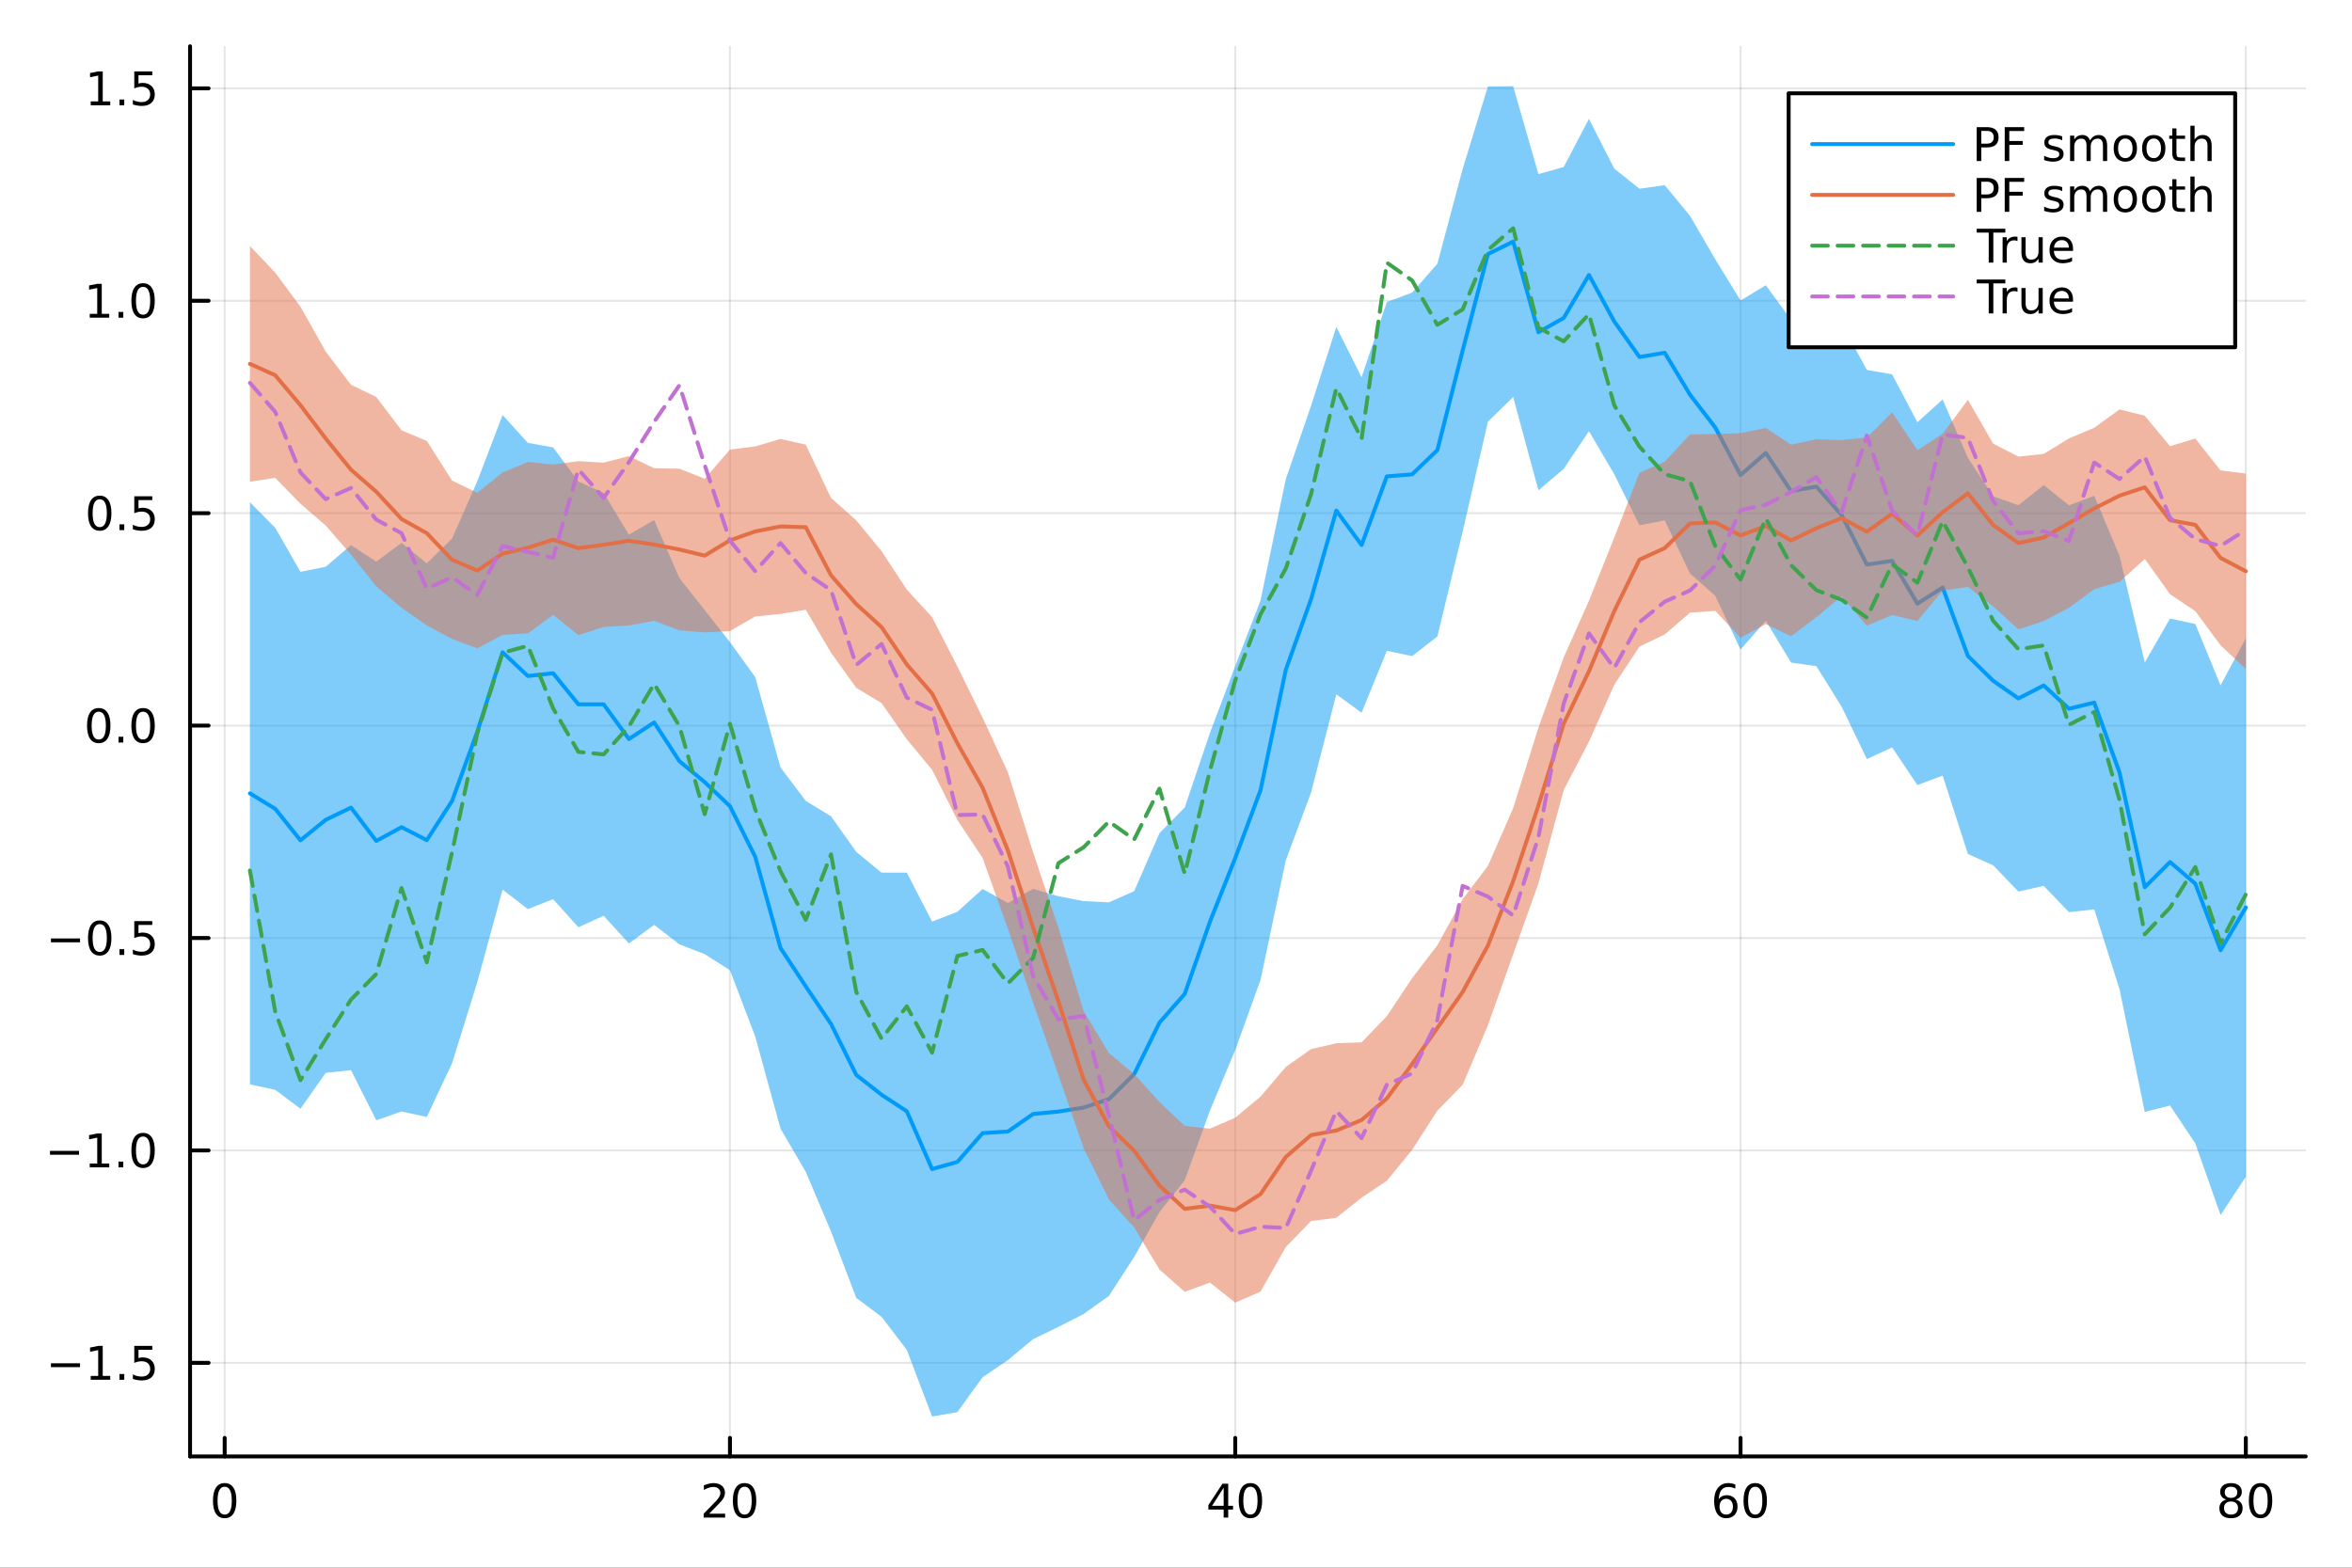 <?xml version="1.0" encoding="utf-8"?>
<svg xmlns="http://www.w3.org/2000/svg" xmlns:xlink="http://www.w3.org/1999/xlink" width="600" height="400" viewBox="0 0 2400 1600">
<rect x="0" y="0" width="2400" height="1600" fill="#333333" stroke="none"/>
<defs>
  <clipPath id="clip270">
    <rect x="0" y="0" width="2400" height="1600"/>
  </clipPath>
</defs>
<path clip-path="url(#clip270)" d="M0 1600 L2400 1600 L2400 0 L0 0  Z" fill="#ffffff" fill-rule="evenodd" fill-opacity="1"/>
<defs>
  <clipPath id="clip271">
    <rect x="480" y="0" width="1681" height="1600"/>
  </clipPath>
</defs>
<path clip-path="url(#clip270)" d="M193.936 1486.45 L2352.76 1486.45 L2352.76 47.244 L193.936 47.244  Z" fill="#ffffff" fill-rule="evenodd" fill-opacity="1"/>
<defs>
  <clipPath id="clip272">
    <rect x="193" y="47" width="2160" height="1440"/>
  </clipPath>
</defs>
<polyline clip-path="url(#clip272)" style="stroke:#000000; stroke-linecap:round; stroke-linejoin:round; stroke-width:2; stroke-opacity:0.1; fill:none" points="229.255,1486.45 229.255,47.244 "/>
<polyline clip-path="url(#clip272)" style="stroke:#000000; stroke-linecap:round; stroke-linejoin:round; stroke-width:2; stroke-opacity:0.1; fill:none" points="744.855,1486.45 744.855,47.244 "/>
<polyline clip-path="url(#clip272)" style="stroke:#000000; stroke-linecap:round; stroke-linejoin:round; stroke-width:2; stroke-opacity:0.1; fill:none" points="1260.46,1486.45 1260.46,47.244 "/>
<polyline clip-path="url(#clip272)" style="stroke:#000000; stroke-linecap:round; stroke-linejoin:round; stroke-width:2; stroke-opacity:0.1; fill:none" points="1776.06,1486.45 1776.06,47.244 "/>
<polyline clip-path="url(#clip272)" style="stroke:#000000; stroke-linecap:round; stroke-linejoin:round; stroke-width:2; stroke-opacity:0.1; fill:none" points="2291.66,1486.45 2291.66,47.244 "/>
<polyline clip-path="url(#clip272)" style="stroke:#000000; stroke-linecap:round; stroke-linejoin:round; stroke-width:2; stroke-opacity:0.1; fill:none" points="193.936,1390.94 2352.76,1390.94 "/>
<polyline clip-path="url(#clip272)" style="stroke:#000000; stroke-linecap:round; stroke-linejoin:round; stroke-width:2; stroke-opacity:0.1; fill:none" points="193.936,1174.14 2352.76,1174.14 "/>
<polyline clip-path="url(#clip272)" style="stroke:#000000; stroke-linecap:round; stroke-linejoin:round; stroke-width:2; stroke-opacity:0.1; fill:none" points="193.936,957.348 2352.76,957.348 "/>
<polyline clip-path="url(#clip272)" style="stroke:#000000; stroke-linecap:round; stroke-linejoin:round; stroke-width:2; stroke-opacity:0.1; fill:none" points="193.936,740.553 2352.76,740.553 "/>
<polyline clip-path="url(#clip272)" style="stroke:#000000; stroke-linecap:round; stroke-linejoin:round; stroke-width:2; stroke-opacity:0.1; fill:none" points="193.936,523.758 2352.76,523.758 "/>
<polyline clip-path="url(#clip272)" style="stroke:#000000; stroke-linecap:round; stroke-linejoin:round; stroke-width:2; stroke-opacity:0.1; fill:none" points="193.936,306.963 2352.76,306.963 "/>
<polyline clip-path="url(#clip272)" style="stroke:#000000; stroke-linecap:round; stroke-linejoin:round; stroke-width:2; stroke-opacity:0.1; fill:none" points="193.936,90.168 2352.76,90.168 "/>
<polyline clip-path="url(#clip270)" style="stroke:#000000; stroke-linecap:round; stroke-linejoin:round; stroke-width:4; stroke-opacity:1; fill:none" points="193.936,1486.45 2352.76,1486.45 "/>
<polyline clip-path="url(#clip270)" style="stroke:#000000; stroke-linecap:round; stroke-linejoin:round; stroke-width:4; stroke-opacity:1; fill:none" points="229.255,1486.45 229.255,1467.55 "/>
<polyline clip-path="url(#clip270)" style="stroke:#000000; stroke-linecap:round; stroke-linejoin:round; stroke-width:4; stroke-opacity:1; fill:none" points="744.855,1486.45 744.855,1467.55 "/>
<polyline clip-path="url(#clip270)" style="stroke:#000000; stroke-linecap:round; stroke-linejoin:round; stroke-width:4; stroke-opacity:1; fill:none" points="1260.46,1486.45 1260.46,1467.55 "/>
<polyline clip-path="url(#clip270)" style="stroke:#000000; stroke-linecap:round; stroke-linejoin:round; stroke-width:4; stroke-opacity:1; fill:none" points="1776.06,1486.45 1776.06,1467.55 "/>
<polyline clip-path="url(#clip270)" style="stroke:#000000; stroke-linecap:round; stroke-linejoin:round; stroke-width:4; stroke-opacity:1; fill:none" points="2291.66,1486.45 2291.66,1467.55 "/>
<path clip-path="url(#clip270)" d="M229.255 1517.37 Q225.644 1517.37 223.815 1520.93 Q222.009 1524.47 222.009 1531.6 Q222.009 1538.71 223.815 1542.27 Q225.644 1545.82 229.255 1545.82 Q232.889 1545.82 234.694 1542.27 Q236.523 1538.71 236.523 1531.6 Q236.523 1524.47 234.694 1520.93 Q232.889 1517.37 229.255 1517.37 M229.255 1513.66 Q235.065 1513.66 238.12 1518.27 Q241.199 1522.85 241.199 1531.6 Q241.199 1540.33 238.12 1544.94 Q235.065 1549.52 229.255 1549.52 Q223.444 1549.52 220.366 1544.94 Q217.31 1540.33 217.31 1531.6 Q217.31 1522.85 220.366 1518.27 Q223.444 1513.66 229.255 1513.66 Z" fill="#000000" fill-rule="nonzero" fill-opacity="1" /><path clip-path="url(#clip270)" d="M723.629 1544.91 L739.948 1544.91 L739.948 1548.85 L718.004 1548.85 L718.004 1544.91 Q720.666 1542.16 725.249 1537.53 Q729.855 1532.88 731.036 1531.53 Q733.281 1529.01 734.161 1527.27 Q735.064 1525.51 735.064 1523.82 Q735.064 1521.07 733.119 1519.33 Q731.198 1517.6 728.096 1517.6 Q725.897 1517.6 723.443 1518.36 Q721.013 1519.13 718.235 1520.68 L718.235 1515.95 Q721.059 1514.82 723.513 1514.24 Q725.967 1513.66 728.004 1513.66 Q733.374 1513.66 736.568 1516.35 Q739.763 1519.03 739.763 1523.52 Q739.763 1525.65 738.953 1527.57 Q738.166 1529.47 736.059 1532.07 Q735.48 1532.74 732.379 1535.95 Q729.277 1539.15 723.629 1544.91 Z" fill="#000000" fill-rule="nonzero" fill-opacity="1" /><path clip-path="url(#clip270)" d="M759.763 1517.37 Q756.152 1517.37 754.323 1520.93 Q752.517 1524.47 752.517 1531.6 Q752.517 1538.71 754.323 1542.27 Q756.152 1545.82 759.763 1545.82 Q763.397 1545.82 765.202 1542.27 Q767.031 1538.71 767.031 1531.6 Q767.031 1524.47 765.202 1520.93 Q763.397 1517.37 759.763 1517.37 M759.763 1513.66 Q765.573 1513.66 768.628 1518.27 Q771.707 1522.85 771.707 1531.6 Q771.707 1540.33 768.628 1544.94 Q765.573 1549.52 759.763 1549.52 Q753.952 1549.52 750.874 1544.94 Q747.818 1540.33 747.818 1531.6 Q747.818 1522.85 750.874 1518.27 Q753.952 1513.66 759.763 1513.66 Z" fill="#000000" fill-rule="nonzero" fill-opacity="1" /><path clip-path="url(#clip270)" d="M1248.63 1518.36 L1236.82 1536.81 L1248.63 1536.81 L1248.63 1518.36 M1247.4 1514.29 L1253.28 1514.29 L1253.28 1536.81 L1258.21 1536.81 L1258.21 1540.7 L1253.28 1540.7 L1253.28 1548.85 L1248.63 1548.85 L1248.63 1540.7 L1233.03 1540.7 L1233.03 1536.19 L1247.4 1514.29 Z" fill="#000000" fill-rule="nonzero" fill-opacity="1" /><path clip-path="url(#clip270)" d="M1275.94 1517.37 Q1272.33 1517.37 1270.5 1520.93 Q1268.7 1524.47 1268.7 1531.6 Q1268.7 1538.71 1270.5 1542.27 Q1272.33 1545.82 1275.94 1545.82 Q1279.58 1545.82 1281.38 1542.27 Q1283.21 1538.71 1283.21 1531.6 Q1283.21 1524.47 1281.38 1520.93 Q1279.58 1517.37 1275.94 1517.37 M1275.94 1513.66 Q1281.75 1513.66 1284.81 1518.27 Q1287.89 1522.85 1287.89 1531.6 Q1287.89 1540.33 1284.81 1544.94 Q1281.75 1549.52 1275.94 1549.52 Q1270.13 1549.52 1267.05 1544.94 Q1264 1540.33 1264 1531.6 Q1264 1522.85 1267.05 1518.27 Q1270.13 1513.66 1275.94 1513.66 Z" fill="#000000" fill-rule="nonzero" fill-opacity="1" /><path clip-path="url(#clip270)" d="M1761.46 1529.7 Q1758.31 1529.7 1756.46 1531.86 Q1754.63 1534.01 1754.63 1537.76 Q1754.63 1541.49 1756.46 1543.66 Q1758.31 1545.82 1761.46 1545.82 Q1764.61 1545.82 1766.44 1543.66 Q1768.29 1541.49 1768.29 1537.76 Q1768.29 1534.01 1766.44 1531.86 Q1764.61 1529.7 1761.46 1529.7 M1770.74 1515.05 L1770.74 1519.31 Q1768.98 1518.48 1767.18 1518.04 Q1765.4 1517.6 1763.64 1517.6 Q1759.01 1517.6 1756.55 1520.72 Q1754.12 1523.85 1753.78 1530.17 Q1755.14 1528.15 1757.2 1527.09 Q1759.26 1526 1761.74 1526 Q1766.95 1526 1769.96 1529.17 Q1772.99 1532.32 1772.99 1537.76 Q1772.99 1543.08 1769.84 1546.3 Q1766.69 1549.52 1761.46 1549.52 Q1755.47 1549.52 1752.3 1544.94 Q1749.12 1540.33 1749.12 1531.6 Q1749.12 1523.41 1753.01 1518.55 Q1756.9 1513.66 1763.45 1513.66 Q1765.21 1513.66 1766.99 1514.01 Q1768.8 1514.36 1770.74 1515.05 Z" fill="#000000" fill-rule="nonzero" fill-opacity="1" /><path clip-path="url(#clip270)" d="M1791.04 1517.37 Q1787.43 1517.37 1785.61 1520.93 Q1783.8 1524.47 1783.8 1531.6 Q1783.8 1538.71 1785.61 1542.27 Q1787.43 1545.82 1791.04 1545.82 Q1794.68 1545.82 1796.48 1542.27 Q1798.31 1538.71 1798.31 1531.6 Q1798.31 1524.47 1796.48 1520.93 Q1794.68 1517.37 1791.04 1517.37 M1791.04 1513.66 Q1796.86 1513.66 1799.91 1518.27 Q1802.99 1522.85 1802.99 1531.6 Q1802.99 1540.33 1799.91 1544.94 Q1796.86 1549.52 1791.04 1549.52 Q1785.23 1549.52 1782.16 1544.94 Q1779.1 1540.33 1779.1 1531.6 Q1779.1 1522.85 1782.16 1518.27 Q1785.23 1513.66 1791.04 1513.66 Z" fill="#000000" fill-rule="nonzero" fill-opacity="1" /><path clip-path="url(#clip270)" d="M2276.53 1532.44 Q2273.2 1532.44 2271.28 1534.22 Q2269.38 1536 2269.38 1539.13 Q2269.38 1542.25 2271.28 1544.03 Q2273.2 1545.82 2276.53 1545.82 Q2279.86 1545.82 2281.78 1544.03 Q2283.71 1542.23 2283.71 1539.13 Q2283.71 1536 2281.78 1534.22 Q2279.89 1532.44 2276.53 1532.44 M2271.85 1530.45 Q2268.84 1529.7 2267.16 1527.64 Q2265.49 1525.58 2265.49 1522.62 Q2265.49 1518.48 2268.43 1516.07 Q2271.39 1513.66 2276.53 1513.66 Q2281.69 1513.66 2284.63 1516.07 Q2287.57 1518.48 2287.57 1522.62 Q2287.57 1525.58 2285.88 1527.64 Q2284.22 1529.7 2281.23 1530.45 Q2284.61 1531.23 2286.48 1533.52 Q2288.38 1535.82 2288.38 1539.13 Q2288.38 1544.15 2285.3 1546.83 Q2282.25 1549.52 2276.53 1549.52 Q2270.81 1549.52 2267.73 1546.83 Q2264.68 1544.15 2264.68 1539.13 Q2264.68 1535.82 2266.58 1533.52 Q2268.47 1531.23 2271.85 1530.45 M2270.14 1523.06 Q2270.14 1525.75 2271.81 1527.25 Q2273.5 1528.76 2276.53 1528.76 Q2279.54 1528.76 2281.23 1527.25 Q2282.94 1525.75 2282.94 1523.06 Q2282.94 1520.38 2281.23 1518.87 Q2279.54 1517.37 2276.53 1517.37 Q2273.5 1517.37 2271.81 1518.87 Q2270.14 1520.38 2270.14 1523.06 Z" fill="#000000" fill-rule="nonzero" fill-opacity="1" /><path clip-path="url(#clip270)" d="M2306.69 1517.37 Q2303.08 1517.37 2301.25 1520.93 Q2299.45 1524.47 2299.45 1531.6 Q2299.45 1538.71 2301.25 1542.27 Q2303.08 1545.82 2306.69 1545.82 Q2310.33 1545.82 2312.13 1542.27 Q2313.96 1538.71 2313.96 1531.6 Q2313.96 1524.47 2312.13 1520.93 Q2310.33 1517.37 2306.69 1517.37 M2306.69 1513.66 Q2312.5 1513.66 2315.56 1518.27 Q2318.64 1522.85 2318.64 1531.6 Q2318.64 1540.33 2315.56 1544.94 Q2312.5 1549.52 2306.69 1549.52 Q2300.88 1549.52 2297.8 1544.94 Q2294.75 1540.33 2294.75 1531.6 Q2294.75 1522.85 2297.8 1518.27 Q2300.88 1513.66 2306.69 1513.66 Z" fill="#000000" fill-rule="nonzero" fill-opacity="1" /><polyline clip-path="url(#clip270)" style="stroke:#000000; stroke-linecap:round; stroke-linejoin:round; stroke-width:4; stroke-opacity:1; fill:none" points="193.936,1486.45 193.936,47.244 "/>
<polyline clip-path="url(#clip270)" style="stroke:#000000; stroke-linecap:round; stroke-linejoin:round; stroke-width:4; stroke-opacity:1; fill:none" points="193.936,1390.94 212.834,1390.94 "/>
<polyline clip-path="url(#clip270)" style="stroke:#000000; stroke-linecap:round; stroke-linejoin:round; stroke-width:4; stroke-opacity:1; fill:none" points="193.936,1174.14 212.834,1174.14 "/>
<polyline clip-path="url(#clip270)" style="stroke:#000000; stroke-linecap:round; stroke-linejoin:round; stroke-width:4; stroke-opacity:1; fill:none" points="193.936,957.348 212.834,957.348 "/>
<polyline clip-path="url(#clip270)" style="stroke:#000000; stroke-linecap:round; stroke-linejoin:round; stroke-width:4; stroke-opacity:1; fill:none" points="193.936,740.553 212.834,740.553 "/>
<polyline clip-path="url(#clip270)" style="stroke:#000000; stroke-linecap:round; stroke-linejoin:round; stroke-width:4; stroke-opacity:1; fill:none" points="193.936,523.758 212.834,523.758 "/>
<polyline clip-path="url(#clip270)" style="stroke:#000000; stroke-linecap:round; stroke-linejoin:round; stroke-width:4; stroke-opacity:1; fill:none" points="193.936,306.963 212.834,306.963 "/>
<polyline clip-path="url(#clip270)" style="stroke:#000000; stroke-linecap:round; stroke-linejoin:round; stroke-width:4; stroke-opacity:1; fill:none" points="193.936,90.168 212.834,90.168 "/>
<path clip-path="url(#clip270)" d="M51.987 1391.39 L81.663 1391.39 L81.663 1395.32 L51.987 1395.32 L51.987 1391.39 Z" fill="#000000" fill-rule="nonzero" fill-opacity="1" /><path clip-path="url(#clip270)" d="M92.566 1404.28 L100.205 1404.28 L100.205 1377.92 L91.895 1379.58 L91.895 1375.32 L100.159 1373.66 L104.834 1373.66 L104.834 1404.28 L112.473 1404.28 L112.473 1408.22 L92.566 1408.22 L92.566 1404.28 Z" fill="#000000" fill-rule="nonzero" fill-opacity="1" /><path clip-path="url(#clip270)" d="M121.918 1402.34 L126.802 1402.34 L126.802 1408.22 L121.918 1408.22 L121.918 1402.34 Z" fill="#000000" fill-rule="nonzero" fill-opacity="1" /><path clip-path="url(#clip270)" d="M137.033 1373.66 L155.39 1373.66 L155.39 1377.59 L141.316 1377.59 L141.316 1386.07 Q142.334 1385.72 143.353 1385.56 Q144.371 1385.37 145.39 1385.37 Q151.177 1385.37 154.556 1388.54 Q157.936 1391.71 157.936 1397.13 Q157.936 1402.71 154.464 1405.81 Q150.992 1408.89 144.672 1408.89 Q142.496 1408.89 140.228 1408.52 Q137.982 1408.15 135.575 1407.41 L135.575 1402.71 Q137.658 1403.84 139.881 1404.4 Q142.103 1404.95 144.58 1404.95 Q148.584 1404.95 150.922 1402.85 Q153.26 1400.74 153.26 1397.13 Q153.26 1393.52 150.922 1391.41 Q148.584 1389.31 144.58 1389.31 Q142.705 1389.31 140.83 1389.72 Q138.978 1390.14 137.033 1391.02 L137.033 1373.66 Z" fill="#000000" fill-rule="nonzero" fill-opacity="1" /><path clip-path="url(#clip270)" d="M50.992 1174.59 L80.668 1174.59 L80.668 1178.53 L50.992 1178.53 L50.992 1174.59 Z" fill="#000000" fill-rule="nonzero" fill-opacity="1" /><path clip-path="url(#clip270)" d="M91.571 1187.49 L99.21 1187.49 L99.21 1161.12 L90.899 1162.79 L90.899 1158.53 L99.163 1156.86 L103.839 1156.86 L103.839 1187.49 L111.478 1187.49 L111.478 1191.42 L91.571 1191.42 L91.571 1187.49 Z" fill="#000000" fill-rule="nonzero" fill-opacity="1" /><path clip-path="url(#clip270)" d="M120.922 1185.54 L125.807 1185.54 L125.807 1191.42 L120.922 1191.42 L120.922 1185.54 Z" fill="#000000" fill-rule="nonzero" fill-opacity="1" /><path clip-path="url(#clip270)" d="M145.992 1159.94 Q142.381 1159.94 140.552 1163.51 Q138.746 1167.05 138.746 1174.18 Q138.746 1181.28 140.552 1184.85 Q142.381 1188.39 145.992 1188.39 Q149.626 1188.39 151.431 1184.85 Q153.26 1181.28 153.26 1174.18 Q153.26 1167.05 151.431 1163.51 Q149.626 1159.94 145.992 1159.94 M145.992 1156.24 Q151.802 1156.24 154.857 1160.84 Q157.936 1165.43 157.936 1174.18 Q157.936 1182.9 154.857 1187.51 Q151.802 1192.09 145.992 1192.09 Q140.181 1192.09 137.103 1187.51 Q134.047 1182.9 134.047 1174.18 Q134.047 1165.43 137.103 1160.84 Q140.181 1156.24 145.992 1156.24 Z" fill="#000000" fill-rule="nonzero" fill-opacity="1" /><path clip-path="url(#clip270)" d="M51.987 957.799 L81.663 957.799 L81.663 961.735 L51.987 961.735 L51.987 957.799 Z" fill="#000000" fill-rule="nonzero" fill-opacity="1" /><path clip-path="url(#clip270)" d="M101.756 943.147 Q98.145 943.147 96.316 946.712 Q94.51 950.253 94.51 957.383 Q94.51 964.489 96.316 968.054 Q98.145 971.596 101.756 971.596 Q105.39 971.596 107.196 968.054 Q109.024 964.489 109.024 957.383 Q109.024 950.253 107.196 946.712 Q105.39 943.147 101.756 943.147 M101.756 939.443 Q107.566 939.443 110.621 944.05 Q113.7 948.633 113.7 957.383 Q113.7 966.11 110.621 970.716 Q107.566 975.299 101.756 975.299 Q95.946 975.299 92.867 970.716 Q89.811 966.11 89.811 957.383 Q89.811 948.633 92.867 944.05 Q95.946 939.443 101.756 939.443 Z" fill="#000000" fill-rule="nonzero" fill-opacity="1" /><path clip-path="url(#clip270)" d="M121.918 968.748 L126.802 968.748 L126.802 974.628 L121.918 974.628 L121.918 968.748 Z" fill="#000000" fill-rule="nonzero" fill-opacity="1" /><path clip-path="url(#clip270)" d="M137.033 940.068 L155.39 940.068 L155.39 944.003 L141.316 944.003 L141.316 952.475 Q142.334 952.128 143.353 951.966 Q144.371 951.781 145.39 951.781 Q151.177 951.781 154.556 954.952 Q157.936 958.124 157.936 963.54 Q157.936 969.119 154.464 972.221 Q150.992 975.299 144.672 975.299 Q142.496 975.299 140.228 974.929 Q137.982 974.559 135.575 973.818 L135.575 969.119 Q137.658 970.253 139.881 970.809 Q142.103 971.364 144.58 971.364 Q148.584 971.364 150.922 969.258 Q153.26 967.151 153.26 963.54 Q153.26 959.929 150.922 957.823 Q148.584 955.716 144.58 955.716 Q142.705 955.716 140.83 956.133 Q138.978 956.549 137.033 957.429 L137.033 940.068 Z" fill="#000000" fill-rule="nonzero" fill-opacity="1" /><path clip-path="url(#clip270)" d="M100.76 726.352 Q97.149 726.352 95.321 729.917 Q93.515 733.458 93.515 740.588 Q93.515 747.694 95.321 751.259 Q97.149 754.801 100.76 754.801 Q104.395 754.801 106.2 751.259 Q108.029 747.694 108.029 740.588 Q108.029 733.458 106.2 729.917 Q104.395 726.352 100.76 726.352 M100.76 722.648 Q106.571 722.648 109.626 727.255 Q112.705 731.838 112.705 740.588 Q112.705 749.315 109.626 753.921 Q106.571 758.504 100.76 758.504 Q94.95 758.504 91.871 753.921 Q88.816 749.315 88.816 740.588 Q88.816 731.838 91.871 727.255 Q94.95 722.648 100.76 722.648 Z" fill="#000000" fill-rule="nonzero" fill-opacity="1" /><path clip-path="url(#clip270)" d="M120.922 751.954 L125.807 751.954 L125.807 757.833 L120.922 757.833 L120.922 751.954 Z" fill="#000000" fill-rule="nonzero" fill-opacity="1" /><path clip-path="url(#clip270)" d="M145.992 726.352 Q142.381 726.352 140.552 729.917 Q138.746 733.458 138.746 740.588 Q138.746 747.694 140.552 751.259 Q142.381 754.801 145.992 754.801 Q149.626 754.801 151.431 751.259 Q153.26 747.694 153.26 740.588 Q153.26 733.458 151.431 729.917 Q149.626 726.352 145.992 726.352 M145.992 722.648 Q151.802 722.648 154.857 727.255 Q157.936 731.838 157.936 740.588 Q157.936 749.315 154.857 753.921 Q151.802 758.504 145.992 758.504 Q140.181 758.504 137.103 753.921 Q134.047 749.315 134.047 740.588 Q134.047 731.838 137.103 727.255 Q140.181 722.648 145.992 722.648 Z" fill="#000000" fill-rule="nonzero" fill-opacity="1" /><path clip-path="url(#clip270)" d="M101.756 509.557 Q98.145 509.557 96.316 513.122 Q94.51 516.663 94.51 523.793 Q94.51 530.899 96.316 534.464 Q98.145 538.006 101.756 538.006 Q105.39 538.006 107.196 534.464 Q109.024 530.899 109.024 523.793 Q109.024 516.663 107.196 513.122 Q105.39 509.557 101.756 509.557 M101.756 505.853 Q107.566 505.853 110.621 510.46 Q113.7 515.043 113.7 523.793 Q113.7 532.52 110.621 537.126 Q107.566 541.71 101.756 541.71 Q95.946 541.71 92.867 537.126 Q89.811 532.52 89.811 523.793 Q89.811 515.043 92.867 510.46 Q95.946 505.853 101.756 505.853 Z" fill="#000000" fill-rule="nonzero" fill-opacity="1" /><path clip-path="url(#clip270)" d="M121.918 535.159 L126.802 535.159 L126.802 541.038 L121.918 541.038 L121.918 535.159 Z" fill="#000000" fill-rule="nonzero" fill-opacity="1" /><path clip-path="url(#clip270)" d="M137.033 506.478 L155.39 506.478 L155.39 510.413 L141.316 510.413 L141.316 518.886 Q142.334 518.538 143.353 518.376 Q144.371 518.191 145.39 518.191 Q151.177 518.191 154.556 521.362 Q157.936 524.534 157.936 529.95 Q157.936 535.529 154.464 538.631 Q150.992 541.71 144.672 541.71 Q142.496 541.71 140.228 541.339 Q137.982 540.969 135.575 540.228 L135.575 535.529 Q137.658 536.663 139.881 537.219 Q142.103 537.774 144.58 537.774 Q148.584 537.774 150.922 535.668 Q153.26 533.561 153.26 529.95 Q153.26 526.339 150.922 524.233 Q148.584 522.126 144.58 522.126 Q142.705 522.126 140.83 522.543 Q138.978 522.96 137.033 523.839 L137.033 506.478 Z" fill="#000000" fill-rule="nonzero" fill-opacity="1" /><path clip-path="url(#clip270)" d="M91.571 320.308 L99.21 320.308 L99.21 293.943 L90.899 295.609 L90.899 291.35 L99.163 289.683 L103.839 289.683 L103.839 320.308 L111.478 320.308 L111.478 324.243 L91.571 324.243 L91.571 320.308 Z" fill="#000000" fill-rule="nonzero" fill-opacity="1" /><path clip-path="url(#clip270)" d="M120.922 318.364 L125.807 318.364 L125.807 324.243 L120.922 324.243 L120.922 318.364 Z" fill="#000000" fill-rule="nonzero" fill-opacity="1" /><path clip-path="url(#clip270)" d="M145.992 292.762 Q142.381 292.762 140.552 296.327 Q138.746 299.868 138.746 306.998 Q138.746 314.105 140.552 317.669 Q142.381 321.211 145.992 321.211 Q149.626 321.211 151.431 317.669 Q153.26 314.105 153.26 306.998 Q153.26 299.868 151.431 296.327 Q149.626 292.762 145.992 292.762 M145.992 289.058 Q151.802 289.058 154.857 293.665 Q157.936 298.248 157.936 306.998 Q157.936 315.725 154.857 320.331 Q151.802 324.915 145.992 324.915 Q140.181 324.915 137.103 320.331 Q134.047 315.725 134.047 306.998 Q134.047 298.248 137.103 293.665 Q140.181 289.058 145.992 289.058 Z" fill="#000000" fill-rule="nonzero" fill-opacity="1" /><path clip-path="url(#clip270)" d="M92.566 103.513 L100.205 103.513 L100.205 77.148 L91.895 78.814 L91.895 74.555 L100.159 72.888 L104.834 72.888 L104.834 103.513 L112.473 103.513 L112.473 107.448 L92.566 107.448 L92.566 103.513 Z" fill="#000000" fill-rule="nonzero" fill-opacity="1" /><path clip-path="url(#clip270)" d="M121.918 101.569 L126.802 101.569 L126.802 107.448 L121.918 107.448 L121.918 101.569 Z" fill="#000000" fill-rule="nonzero" fill-opacity="1" /><path clip-path="url(#clip270)" d="M137.033 72.888 L155.39 72.888 L155.39 76.824 L141.316 76.824 L141.316 85.296 Q142.334 84.949 143.353 84.787 Q144.371 84.601 145.39 84.601 Q151.177 84.601 154.556 87.773 Q157.936 90.944 157.936 96.361 Q157.936 101.939 154.464 105.041 Q150.992 108.12 144.672 108.12 Q142.496 108.12 140.228 107.749 Q137.982 107.379 135.575 106.638 L135.575 101.939 Q137.658 103.073 139.881 103.629 Q142.103 104.185 144.58 104.185 Q148.584 104.185 150.922 102.078 Q153.26 99.972 153.26 96.361 Q153.26 92.749 150.922 90.643 Q148.584 88.537 144.58 88.537 Q142.705 88.537 140.83 88.953 Q138.978 89.37 137.033 90.249 L137.033 72.888 Z" fill="#000000" fill-rule="nonzero" fill-opacity="1" /><path clip-path="url(#clip272)" d="M255.035 1106.77 L280.815 1112.27 L306.595 1131.6 L332.375 1094.99 L358.155 1092.18 L383.935 1143.38 L409.715 1134.37 L435.495 1140.02 L461.275 1085.18 L487.055 1002.26 L512.835 907.921 L538.615 927.848 L564.395 917.692 L590.175 946.355 L615.955 934.639 L641.735 962.901 L667.515 943.928 L693.295 963.824 L719.075 973.821 L744.855 990.244 L770.635 1057.9 L796.415 1151.9 L822.195 1195.95 L847.975 1256.98 L873.755 1324.66 L899.535 1343.94 L925.316 1377.76 L951.096 1445.72 L976.876 1441.26 L1002.66 1405.62 L1028.44 1388.13 L1054.22 1366.68 L1080 1354.26 L1105.78 1341.07 L1131.56 1322.59 L1157.34 1282.9 L1183.12 1237.12 L1208.9 1204.64 L1234.68 1133.35 L1260.46 1071.62 L1286.24 1000.13 L1312.02 878.128 L1337.8 808.901 L1363.58 708.611 L1389.36 727.409 L1415.14 664.181 L1440.92 669.656 L1466.7 649.61 L1492.48 542.806 L1518.26 430.439 L1544.04 405.192 L1569.82 500.47 L1595.6 478.572 L1621.38 440.043 L1647.16 483.941 L1672.94 536.099 L1698.72 531.1 L1724.5 585.349 L1750.28 608.071 L1776.06 662.93 L1801.84 633.511 L1827.62 676.22 L1853.4 679.875 L1879.18 721.184 L1904.96 774.699 L1930.74 762.815 L1956.52 801.239 L1982.3 791.575 L2008.08 871.63 L2033.86 883.138 L2059.64 909.977 L2085.42 904.137 L2111.2 930.931 L2136.98 928.104 L2162.76 1009.53 L2188.54 1134.83 L2214.32 1128.32 L2240.1 1166.95 L2265.88 1240.05 L2291.66 1201.04 L2291.66 651.353 L2265.88 699.5 L2240.1 636.847 L2214.32 631.313 L2188.54 676.098 L2162.76 567.264 L2136.98 506.024 L2111.2 515.774 L2085.42 495.037 L2059.64 515.675 L2033.86 506.504 L2008.08 467.345 L1982.3 407.676 L1956.52 430.977 L1930.74 382.057 L1904.96 377.582 L1879.18 330.153 L1853.4 313.306 L1827.62 326.301 L1801.84 291.162 L1776.06 306.667 L1750.28 264.619 L1724.5 220.318 L1698.72 188.97 L1672.94 192.614 L1647.16 172.047 L1621.38 121.297 L1595.6 170.478 L1569.82 177.668 L1544.04 87.976 L1518.26 88.241 L1492.48 172.571 L1466.7 269.191 L1440.92 298.62 L1415.14 308.258 L1389.36 385.044 L1363.58 333.622 L1337.8 414.164 L1312.02 489.096 L1286.24 612.813 L1260.46 679.769 L1234.68 747.856 L1208.9 824.139 L1183.12 850.347 L1157.34 909.519 L1131.56 920.937 L1105.78 919.68 L1080 914.712 L1054.22 907.16 L1028.44 921.607 L1002.66 907.308 L976.876 930.561 L951.096 940.591 L925.316 890.617 L899.535 890.653 L873.755 869.471 L847.975 833.117 L822.195 817.385 L796.415 783.193 L770.635 691.048 L744.855 655.374 L719.075 622.639 L693.295 590.005 L667.515 530.738 L641.735 545.664 L615.955 503.077 L590.175 491.328 L564.395 456.603 L538.615 452.017 L512.835 423.579 L487.055 491.097 L461.275 549.678 L435.495 574.917 L409.715 554.058 L383.935 573.217 L358.155 556.326 L332.375 578.43 L306.595 583.61 L280.815 538.655 L255.035 512.645  Z" fill="#009af9" fill-rule="evenodd" fill-opacity="0.5"/>
<polyline clip-path="url(#clip272)" style="stroke:#009af9; stroke-linecap:round; stroke-linejoin:round; stroke-width:4; stroke-opacity:1; fill:none" points="255.035,809.706 280.815,825.462 306.595,857.606 332.375,836.712 358.155,824.252 383.935,858.3 409.715,844.215 435.495,857.467 461.275,817.426 487.055,746.679 512.835,665.75 538.615,689.933 564.395,687.147 590.175,718.842 615.955,718.858 641.735,754.283 667.515,737.333 693.295,776.914 719.075,798.23 744.855,822.809 770.635,874.475 796.415,967.546 822.195,1006.67 847.975,1045.05 873.755,1097.07 899.535,1117.3 925.316,1134.19 951.096,1193.15 976.876,1185.91 1002.66,1156.47 1028.44,1154.87 1054.22,1136.92 1080,1134.49 1105.78,1130.37 1131.56,1121.76 1157.34,1096.21 1183.12,1043.73 1208.9,1014.39 1234.68,940.605 1260.46,875.692 1286.24,806.471 1312.02,683.612 1337.8,611.533 1363.58,521.116 1389.36,556.226 1415.14,486.219 1440.92,484.138 1466.7,459.401 1492.48,357.689 1518.26,259.34 1544.04,246.584 1569.82,339.069 1595.6,324.525 1621.38,280.67 1647.16,327.994 1672.94,364.356 1698.72,360.035 1724.5,402.833 1750.28,436.345 1776.06,484.799 1801.84,462.337 1827.62,501.26 1853.4,496.59 1879.18,525.669 1904.96,576.141 1930.74,572.436 1956.52,616.108 1982.3,599.625 2008.08,669.488 2033.86,694.821 2059.64,712.826 2085.42,699.587 2111.2,723.353 2136.98,717.064 2162.76,788.397 2188.54,905.464 2214.32,879.818 2240.1,901.899 2265.88,969.775 2291.66,926.196 "/>
<path clip-path="url(#clip272)" d="M255.035 491.686 L280.815 487.703 L306.595 514.143 L332.375 536.375 L358.155 566.095 L383.935 598.454 L409.715 620.275 L435.495 638.331 L461.275 652.113 L487.055 661.717 L512.835 647.99 L538.615 646.481 L564.395 627.532 L590.175 648.222 L615.955 639.907 L641.735 638.367 L667.515 633.618 L693.295 643.36 L719.075 645.478 L744.855 644.071 L770.635 629.177 L796.415 626.593 L822.195 622.343 L847.975 666.157 L873.755 702.063 L899.535 717.575 L925.316 754.528 L951.096 785.689 L976.876 836.786 L1002.66 875.661 L1028.44 947.721 L1054.22 1023.52 L1080 1097.12 L1105.78 1171.94 L1131.56 1224.27 L1157.34 1252.75 L1183.12 1295.68 L1208.9 1318.42 L1234.68 1309.05 L1260.46 1329.48 L1286.24 1318.29 L1312.02 1272.78 L1337.8 1246.22 L1363.58 1242.89 L1389.36 1222.36 L1415.14 1205.12 L1440.92 1173.63 L1466.7 1133.53 L1492.48 1107.23 L1518.26 1046.42 L1544.04 974.003 L1569.82 901.686 L1595.6 806.369 L1621.38 756.974 L1647.16 698.993 L1672.94 659.87 L1698.72 647.524 L1724.5 625.272 L1750.28 623.439 L1776.06 650.897 L1801.84 636.938 L1827.62 649.377 L1853.4 629.979 L1879.18 608.533 L1904.96 638.717 L1930.74 627.753 L1956.52 633.772 L1982.3 602.838 L2008.08 598.955 L2033.86 618.984 L2059.64 642.407 L2085.42 633.795 L2111.2 620.348 L2136.98 601.292 L2162.76 593.866 L2188.54 570.443 L2214.32 606.476 L2240.1 623.736 L2265.88 658.66 L2291.66 682.73 L2291.66 483.317 L2265.88 480.113 L2240.1 447.564 L2214.32 455.407 L2188.54 424.305 L2162.76 417.892 L2136.98 436.58 L2111.2 447.462 L2085.42 463.274 L2059.64 466.052 L2033.86 452.796 L2008.08 408.047 L1982.3 442.713 L1956.52 459.488 L1930.74 420.812 L1904.96 446.611 L1879.18 449.077 L1853.4 448.372 L1827.62 453.795 L1801.84 436.713 L1776.06 442.111 L1750.28 442.963 L1724.5 443.298 L1698.72 471.263 L1672.94 482.489 L1647.16 548.693 L1621.38 613.156 L1595.6 670.943 L1569.82 742.621 L1544.04 824.792 L1518.26 883.756 L1492.48 917.687 L1466.7 964.699 L1440.92 998.347 L1415.14 1037.12 L1389.36 1063.84 L1363.58 1064.73 L1337.8 1070.76 L1312.02 1088.93 L1286.24 1119.24 L1260.46 1140.71 L1234.68 1151.9 L1208.9 1149.12 L1183.12 1124.63 L1157.34 1096.27 L1131.56 1074.69 L1105.78 1032.08 L1080 946.845 L1054.22 869.97 L1028.44 788.212 L1002.66 732.421 L976.876 680.177 L951.096 629.862 L925.316 601.756 L899.535 562.495 L873.755 531.103 L847.975 508.189 L822.195 453.795 L796.415 447.978 L770.635 455.649 L744.855 458.854 L719.075 488.643 L693.295 478.346 L667.515 477.874 L641.735 465.522 L615.955 472.171 L590.175 470.698 L564.395 474.079 L538.615 471.486 L512.835 482.199 L487.055 502.971 L461.275 490.475 L435.495 449.991 L409.715 439.199 L383.935 405.196 L358.155 392.696 L332.375 358.848 L306.595 312.997 L280.815 278.21 L255.035 251.082  Z" fill="#e26f46" fill-rule="evenodd" fill-opacity="0.5"/>
<polyline clip-path="url(#clip272)" style="stroke:#e26f46; stroke-linecap:round; stroke-linejoin:round; stroke-width:4; stroke-opacity:1; fill:none" points="255.035,371.384 280.815,382.956 306.595,413.57 332.375,447.611 358.155,479.395 383.935,501.825 409.715,529.737 435.495,544.161 461.275,571.294 487.055,582.344 512.835,565.094 538.615,558.984 564.395,550.805 590.175,559.46 615.955,556.039 641.735,551.945 667.515,555.746 693.295,560.853 719.075,567.061 744.855,551.463 770.635,542.413 796.415,537.286 822.195,538.069 847.975,587.173 873.755,616.583 899.535,640.035 925.316,678.142 951.096,707.776 976.876,758.481 1002.66,804.041 1028.44,867.966 1054.22,946.744 1080,1021.98 1105.78,1102.01 1131.56,1149.48 1157.34,1174.51 1183.12,1210.15 1208.9,1233.77 1234.68,1230.48 1260.46,1235.09 1286.24,1218.77 1312.02,1180.85 1337.8,1158.49 1363.58,1153.81 1389.36,1143.1 1415.14,1121.12 1440.92,1085.99 1466.7,1049.11 1492.48,1012.46 1518.26,965.088 1544.04,899.398 1569.82,822.153 1595.6,738.656 1621.38,685.065 1647.16,623.843 1672.94,571.179 1698.72,559.393 1724.5,534.285 1750.28,533.201 1776.06,546.504 1801.84,536.826 1827.62,551.586 1853.4,539.175 1879.18,528.805 1904.96,542.664 1930.74,524.282 1956.52,546.63 1982.3,522.776 2008.08,503.501 2033.86,535.89 2059.64,554.23 2085.42,548.535 2111.2,533.905 2136.98,518.936 2162.76,505.879 2188.54,497.374 2214.32,530.942 2240.1,535.65 2265.88,569.386 2291.66,583.023 "/>
<polyline clip-path="url(#clip272)" style="stroke:#3da44d; stroke-linecap:round; stroke-linejoin:round; stroke-width:4; stroke-opacity:1; fill:none" stroke-dasharray="16, 10" points="255.035,888.441 280.815,1032.28 306.595,1102.44 332.375,1060.56 358.155,1020.18 383.935,994.101 409.715,906.332 435.495,982.15 461.275,869.708 487.055,748.264 512.835,666.269 538.615,659.092 564.395,722.928 590.175,767.379 615.955,769.939 641.735,741.44 667.515,697.928 693.295,741.178 719.075,830.912 744.855,738.668 770.635,826.147 796.415,889.081 822.195,938.814 847.975,871.984 873.755,1012.41 899.535,1059.99 925.316,1027.05 951.096,1074.35 976.876,975.699 1002.66,969.515 1028.44,1003.68 1054.22,977.59 1080,880.955 1105.78,864.737 1131.56,838.421 1157.34,856.779 1183.12,804.893 1208.9,891.741 1234.68,786.32 1260.46,694.306 1286.24,626.977 1312.02,580.25 1337.8,504.357 1363.58,396.163 1389.36,448.082 1415.14,268.102 1440.92,286.211 1466.7,331.537 1492.48,315.802 1518.26,255.112 1544.04,232.944 1569.82,334.343 1595.6,348.369 1621.38,320.649 1647.16,413.57 1672.94,455.862 1698.72,484.034 1724.5,491.005 1750.28,557.512 1776.06,591.496 1801.84,529.059 1827.62,576.757 1853.4,602.326 1879.18,612.038 1904.96,630.385 1930.74,575.985 1956.52,594.626 1982.3,531.778 2008.08,578.957 2033.86,633.612 2059.64,662.647 2085.42,658.712 2111.2,739.777 2136.98,726.595 2162.76,816.458 2188.54,953.557 2214.32,926.349 2240.1,884.877 2265.88,962.444 2291.66,912.732 "/>
<polyline clip-path="url(#clip272)" style="stroke:#c271d2; stroke-linecap:round; stroke-linejoin:round; stroke-width:4; stroke-opacity:1; fill:none" stroke-dasharray="16, 10" points="255.035,390.731 280.815,420.311 306.595,482.21 332.375,509.441 358.155,498.041 383.935,530.304 409.715,544.177 435.495,600.748 461.275,589.151 487.055,607.209 512.835,557.171 538.615,563.208 564.395,569.27 590.175,479.115 615.955,508.173 641.735,471.719 667.515,430.449 693.295,393.198 719.075,474.697 744.855,551.802 770.635,582.906 796.415,554.217 822.195,584.766 847.975,602.396 873.755,678.717 899.535,657.237 925.316,712.008 951.096,724.41 976.876,831.834 1002.66,831.247 1028.44,884.339 1054.22,996.338 1080,1040.31 1105.78,1036.92 1131.56,1138.25 1157.34,1245.46 1183.12,1224.64 1208.9,1214.16 1234.68,1231.52 1260.46,1259.48 1286.24,1251.98 1312.02,1253.33 1337.8,1194.89 1363.58,1133.94 1389.36,1161.6 1415.14,1107.14 1440.92,1095.48 1466.7,1041.1 1492.48,904.146 1518.26,915.058 1544.04,934.409 1569.82,854.545 1595.6,718.016 1621.38,646.404 1647.16,681.852 1672.94,635.055 1698.72,614.072 1724.5,602.666 1750.28,577.348 1776.06,520.631 1801.84,515.188 1827.62,502.05 1853.4,487.003 1879.18,522.761 1904.96,444.537 1930.74,521.189 1956.52,546.302 1982.3,443.298 2008.08,446.962 2033.86,511.378 2059.64,544.255 2085.42,542.098 2111.2,552.125 2136.98,472.115 2162.76,488.872 2188.54,465.876 2214.32,528.442 2240.1,550.164 2265.88,557.167 2291.66,540.874 "/>
<path clip-path="url(#clip270)" d="M1825.15 354.418 L2280.8 354.418 L2280.8 95.218 L1825.15 95.218  Z" fill="#ffffff" fill-rule="evenodd" fill-opacity="1"/>
<polyline clip-path="url(#clip270)" style="stroke:#000000; stroke-linecap:round; stroke-linejoin:round; stroke-width:4; stroke-opacity:1; fill:none" points="1825.15,354.418 2280.8,354.418 2280.8,95.218 1825.15,95.218 1825.15,354.418 "/>
<polyline clip-path="url(#clip270)" style="stroke:#009af9; stroke-linecap:round; stroke-linejoin:round; stroke-width:4; stroke-opacity:1; fill:none" points="1849.13,147.058 1993.05,147.058 "/>
<path clip-path="url(#clip270)" d="M2021.72 133.62 L2021.72 146.606 L2027.6 146.606 Q2030.86 146.606 2032.64 144.916 Q2034.43 143.227 2034.43 140.102 Q2034.43 137 2032.64 135.31 Q2030.86 133.62 2027.6 133.62 L2021.72 133.62 M2017.04 129.778 L2027.6 129.778 Q2033.41 129.778 2036.37 132.416 Q2039.36 135.032 2039.36 140.102 Q2039.36 145.217 2036.37 147.833 Q2033.41 150.449 2027.6 150.449 L2021.72 150.449 L2021.72 164.338 L2017.04 164.338 L2017.04 129.778 Z" fill="#000000" fill-rule="nonzero" fill-opacity="1" /><path clip-path="url(#clip270)" d="M2045.63 129.778 L2065.49 129.778 L2065.49 133.713 L2050.3 133.713 L2050.3 143.898 L2064.01 143.898 L2064.01 147.833 L2050.3 147.833 L2050.3 164.338 L2045.63 164.338 L2045.63 129.778 Z" fill="#000000" fill-rule="nonzero" fill-opacity="1" /><path clip-path="url(#clip270)" d="M2104.31 139.176 L2104.31 143.203 Q2102.5 142.277 2100.56 141.815 Q2098.61 141.352 2096.53 141.352 Q2093.36 141.352 2091.76 142.324 Q2090.19 143.296 2090.19 145.24 Q2090.19 146.722 2091.32 147.578 Q2092.46 148.412 2095.88 149.176 L2097.34 149.5 Q2101.88 150.472 2103.78 152.254 Q2105.7 154.014 2105.7 157.185 Q2105.7 160.796 2102.83 162.902 Q2099.98 165.009 2094.98 165.009 Q2092.9 165.009 2090.63 164.592 Q2088.38 164.199 2085.88 163.388 L2085.88 158.99 Q2088.24 160.217 2090.54 160.842 Q2092.83 161.444 2095.07 161.444 Q2098.08 161.444 2099.7 160.426 Q2101.32 159.384 2101.32 157.509 Q2101.32 155.773 2100.14 154.847 Q2098.99 153.921 2095.03 153.064 L2093.55 152.717 Q2089.59 151.884 2087.83 150.171 Q2086.07 148.435 2086.07 145.426 Q2086.07 141.768 2088.66 139.778 Q2091.25 137.787 2096.02 137.787 Q2098.38 137.787 2100.47 138.134 Q2102.55 138.481 2104.31 139.176 Z" fill="#000000" fill-rule="nonzero" fill-opacity="1" /><path clip-path="url(#clip270)" d="M2132.67 143.389 Q2134.26 140.518 2136.48 139.153 Q2138.71 137.787 2141.72 137.787 Q2145.77 137.787 2147.97 140.634 Q2150.17 143.458 2150.17 148.689 L2150.17 164.338 L2145.88 164.338 L2145.88 148.828 Q2145.88 145.102 2144.56 143.296 Q2143.24 141.49 2140.54 141.49 Q2137.23 141.49 2135.3 143.69 Q2133.38 145.889 2133.38 149.685 L2133.38 164.338 L2129.1 164.338 L2129.1 148.828 Q2129.1 145.078 2127.78 143.296 Q2126.46 141.49 2123.71 141.49 Q2120.44 141.49 2118.52 143.713 Q2116.6 145.912 2116.6 149.685 L2116.6 164.338 L2112.32 164.338 L2112.32 138.412 L2116.6 138.412 L2116.6 142.44 Q2118.06 140.055 2120.1 138.921 Q2122.13 137.787 2124.93 137.787 Q2127.76 137.787 2129.73 139.222 Q2131.72 140.657 2132.67 143.389 Z" fill="#000000" fill-rule="nonzero" fill-opacity="1" /><path clip-path="url(#clip270)" d="M2168.71 141.398 Q2165.28 141.398 2163.29 144.083 Q2161.3 146.745 2161.3 151.398 Q2161.3 156.051 2163.27 158.736 Q2165.26 161.398 2168.71 161.398 Q2172.11 161.398 2174.1 158.713 Q2176.09 156.027 2176.09 151.398 Q2176.09 146.791 2174.1 144.106 Q2172.11 141.398 2168.71 141.398 M2168.71 137.787 Q2174.26 137.787 2177.43 141.398 Q2180.61 145.009 2180.61 151.398 Q2180.61 157.764 2177.43 161.398 Q2174.26 165.009 2168.71 165.009 Q2163.13 165.009 2159.96 161.398 Q2156.81 157.764 2156.81 151.398 Q2156.81 145.009 2159.96 141.398 Q2163.13 137.787 2168.71 137.787 Z" fill="#000000" fill-rule="nonzero" fill-opacity="1" /><path clip-path="url(#clip270)" d="M2197.71 141.398 Q2194.29 141.398 2192.29 144.083 Q2190.3 146.745 2190.3 151.398 Q2190.3 156.051 2192.27 158.736 Q2194.26 161.398 2197.71 161.398 Q2201.11 161.398 2203.1 158.713 Q2205.1 156.027 2205.1 151.398 Q2205.1 146.791 2203.1 144.106 Q2201.11 141.398 2197.71 141.398 M2197.71 137.787 Q2203.27 137.787 2206.44 141.398 Q2209.61 145.009 2209.61 151.398 Q2209.61 157.764 2206.44 161.398 Q2203.27 165.009 2197.71 165.009 Q2192.13 165.009 2188.96 161.398 Q2185.81 157.764 2185.81 151.398 Q2185.81 145.009 2188.96 141.398 Q2192.13 137.787 2197.71 137.787 Z" fill="#000000" fill-rule="nonzero" fill-opacity="1" /><path clip-path="url(#clip270)" d="M2220.88 131.051 L2220.88 138.412 L2229.66 138.412 L2229.66 141.722 L2220.88 141.722 L2220.88 155.796 Q2220.88 158.967 2221.74 159.87 Q2222.62 160.773 2225.28 160.773 L2229.66 160.773 L2229.66 164.338 L2225.28 164.338 Q2220.35 164.338 2218.48 162.509 Q2216.6 160.657 2216.6 155.796 L2216.6 141.722 L2213.48 141.722 L2213.48 138.412 L2216.6 138.412 L2216.6 131.051 L2220.88 131.051 Z" fill="#000000" fill-rule="nonzero" fill-opacity="1" /><path clip-path="url(#clip270)" d="M2256.81 148.689 L2256.81 164.338 L2252.55 164.338 L2252.55 148.828 Q2252.55 145.148 2251.11 143.319 Q2249.68 141.49 2246.81 141.49 Q2243.36 141.49 2241.37 143.69 Q2239.38 145.889 2239.38 149.685 L2239.38 164.338 L2235.1 164.338 L2235.1 128.319 L2239.38 128.319 L2239.38 142.44 Q2240.91 140.102 2242.97 138.944 Q2245.05 137.787 2247.76 137.787 Q2252.23 137.787 2254.52 140.565 Q2256.81 143.319 2256.81 148.689 Z" fill="#000000" fill-rule="nonzero" fill-opacity="1" /><polyline clip-path="url(#clip270)" style="stroke:#e26f46; stroke-linecap:round; stroke-linejoin:round; stroke-width:4; stroke-opacity:1; fill:none" points="1849.13,198.898 1993.05,198.898 "/>
<path clip-path="url(#clip270)" d="M2021.72 185.46 L2021.72 198.446 L2027.6 198.446 Q2030.86 198.446 2032.64 196.756 Q2034.43 195.067 2034.43 191.942 Q2034.43 188.84 2032.64 187.15 Q2030.86 185.46 2027.6 185.46 L2021.72 185.46 M2017.04 181.618 L2027.6 181.618 Q2033.41 181.618 2036.37 184.256 Q2039.36 186.872 2039.36 191.942 Q2039.36 197.057 2036.37 199.673 Q2033.41 202.289 2027.6 202.289 L2021.72 202.289 L2021.72 216.178 L2017.04 216.178 L2017.04 181.618 Z" fill="#000000" fill-rule="nonzero" fill-opacity="1" /><path clip-path="url(#clip270)" d="M2045.63 181.618 L2065.49 181.618 L2065.49 185.553 L2050.3 185.553 L2050.3 195.738 L2064.01 195.738 L2064.01 199.673 L2050.3 199.673 L2050.3 216.178 L2045.63 216.178 L2045.63 181.618 Z" fill="#000000" fill-rule="nonzero" fill-opacity="1" /><path clip-path="url(#clip270)" d="M2104.31 191.016 L2104.31 195.043 Q2102.5 194.117 2100.56 193.655 Q2098.61 193.192 2096.53 193.192 Q2093.36 193.192 2091.76 194.164 Q2090.19 195.136 2090.19 197.08 Q2090.19 198.562 2091.32 199.418 Q2092.46 200.252 2095.88 201.016 L2097.34 201.34 Q2101.88 202.312 2103.78 204.094 Q2105.7 205.854 2105.7 209.025 Q2105.7 212.636 2102.83 214.742 Q2099.98 216.849 2094.98 216.849 Q2092.9 216.849 2090.63 216.432 Q2088.38 216.039 2085.88 215.228 L2085.88 210.83 Q2088.24 212.057 2090.54 212.682 Q2092.83 213.284 2095.07 213.284 Q2098.08 213.284 2099.7 212.266 Q2101.32 211.224 2101.32 209.349 Q2101.32 207.613 2100.14 206.687 Q2098.99 205.761 2095.03 204.904 L2093.55 204.557 Q2089.59 203.724 2087.83 202.011 Q2086.07 200.275 2086.07 197.266 Q2086.07 193.608 2088.66 191.618 Q2091.25 189.627 2096.02 189.627 Q2098.38 189.627 2100.47 189.974 Q2102.55 190.321 2104.31 191.016 Z" fill="#000000" fill-rule="nonzero" fill-opacity="1" /><path clip-path="url(#clip270)" d="M2132.67 195.229 Q2134.26 192.358 2136.48 190.993 Q2138.71 189.627 2141.72 189.627 Q2145.77 189.627 2147.97 192.474 Q2150.17 195.298 2150.17 200.529 L2150.17 216.178 L2145.88 216.178 L2145.88 200.668 Q2145.88 196.942 2144.56 195.136 Q2143.24 193.33 2140.54 193.33 Q2137.23 193.33 2135.3 195.53 Q2133.38 197.729 2133.38 201.525 L2133.38 216.178 L2129.1 216.178 L2129.1 200.668 Q2129.1 196.918 2127.78 195.136 Q2126.46 193.33 2123.71 193.33 Q2120.44 193.33 2118.52 195.553 Q2116.6 197.752 2116.6 201.525 L2116.6 216.178 L2112.32 216.178 L2112.32 190.252 L2116.6 190.252 L2116.6 194.28 Q2118.06 191.895 2120.1 190.761 Q2122.13 189.627 2124.93 189.627 Q2127.76 189.627 2129.73 191.062 Q2131.72 192.497 2132.67 195.229 Z" fill="#000000" fill-rule="nonzero" fill-opacity="1" /><path clip-path="url(#clip270)" d="M2168.71 193.238 Q2165.28 193.238 2163.29 195.923 Q2161.3 198.585 2161.3 203.238 Q2161.3 207.891 2163.27 210.576 Q2165.26 213.238 2168.71 213.238 Q2172.11 213.238 2174.1 210.553 Q2176.09 207.867 2176.09 203.238 Q2176.09 198.631 2174.1 195.946 Q2172.11 193.238 2168.71 193.238 M2168.71 189.627 Q2174.26 189.627 2177.43 193.238 Q2180.61 196.849 2180.61 203.238 Q2180.61 209.604 2177.43 213.238 Q2174.26 216.849 2168.71 216.849 Q2163.13 216.849 2159.96 213.238 Q2156.81 209.604 2156.81 203.238 Q2156.81 196.849 2159.96 193.238 Q2163.13 189.627 2168.71 189.627 Z" fill="#000000" fill-rule="nonzero" fill-opacity="1" /><path clip-path="url(#clip270)" d="M2197.71 193.238 Q2194.29 193.238 2192.29 195.923 Q2190.3 198.585 2190.3 203.238 Q2190.3 207.891 2192.27 210.576 Q2194.26 213.238 2197.71 213.238 Q2201.11 213.238 2203.1 210.553 Q2205.1 207.867 2205.1 203.238 Q2205.1 198.631 2203.1 195.946 Q2201.11 193.238 2197.71 193.238 M2197.71 189.627 Q2203.27 189.627 2206.44 193.238 Q2209.61 196.849 2209.61 203.238 Q2209.61 209.604 2206.44 213.238 Q2203.27 216.849 2197.71 216.849 Q2192.13 216.849 2188.96 213.238 Q2185.81 209.604 2185.81 203.238 Q2185.81 196.849 2188.96 193.238 Q2192.13 189.627 2197.71 189.627 Z" fill="#000000" fill-rule="nonzero" fill-opacity="1" /><path clip-path="url(#clip270)" d="M2220.88 182.891 L2220.88 190.252 L2229.66 190.252 L2229.66 193.562 L2220.88 193.562 L2220.88 207.636 Q2220.88 210.807 2221.74 211.71 Q2222.62 212.613 2225.28 212.613 L2229.66 212.613 L2229.66 216.178 L2225.28 216.178 Q2220.35 216.178 2218.48 214.349 Q2216.6 212.497 2216.6 207.636 L2216.6 193.562 L2213.48 193.562 L2213.48 190.252 L2216.6 190.252 L2216.6 182.891 L2220.88 182.891 Z" fill="#000000" fill-rule="nonzero" fill-opacity="1" /><path clip-path="url(#clip270)" d="M2256.81 200.529 L2256.81 216.178 L2252.55 216.178 L2252.55 200.668 Q2252.55 196.988 2251.11 195.159 Q2249.68 193.33 2246.81 193.33 Q2243.36 193.33 2241.37 195.53 Q2239.38 197.729 2239.38 201.525 L2239.38 216.178 L2235.1 216.178 L2235.1 180.159 L2239.38 180.159 L2239.38 194.28 Q2240.91 191.942 2242.97 190.784 Q2245.05 189.627 2247.76 189.627 Q2252.23 189.627 2254.52 192.405 Q2256.81 195.159 2256.81 200.529 Z" fill="#000000" fill-rule="nonzero" fill-opacity="1" /><polyline clip-path="url(#clip270)" style="stroke:#3da44d; stroke-linecap:round; stroke-linejoin:round; stroke-width:4; stroke-opacity:1; fill:none" stroke-dasharray="16, 10" points="1849.13,250.738 1993.05,250.738 "/>
<path clip-path="url(#clip270)" d="M2017.04 233.458 L2046.28 233.458 L2046.28 237.393 L2034.01 237.393 L2034.01 268.018 L2029.31 268.018 L2029.31 237.393 L2017.04 237.393 L2017.04 233.458 Z" fill="#000000" fill-rule="nonzero" fill-opacity="1" /><path clip-path="url(#clip270)" d="M2058.66 246.073 Q2057.94 245.657 2057.09 245.471 Q2056.25 245.263 2055.24 245.263 Q2051.62 245.263 2049.68 247.624 Q2047.76 249.962 2047.76 254.36 L2047.76 268.018 L2043.48 268.018 L2043.48 242.092 L2047.76 242.092 L2047.76 246.12 Q2049.1 243.758 2051.25 242.624 Q2053.41 241.467 2056.49 241.467 Q2056.93 241.467 2057.46 241.536 Q2057.99 241.583 2058.64 241.698 L2058.66 246.073 Z" fill="#000000" fill-rule="nonzero" fill-opacity="1" /><path clip-path="url(#clip270)" d="M2062.69 257.786 L2062.69 242.092 L2066.95 242.092 L2066.95 257.624 Q2066.95 261.305 2068.38 263.156 Q2069.82 264.985 2072.69 264.985 Q2076.14 264.985 2078.13 262.786 Q2080.14 260.587 2080.14 256.791 L2080.14 242.092 L2084.4 242.092 L2084.4 268.018 L2080.14 268.018 L2080.14 264.036 Q2078.59 266.397 2076.53 267.555 Q2074.49 268.689 2071.79 268.689 Q2067.32 268.689 2065 265.911 Q2062.69 263.133 2062.69 257.786 M2073.41 241.467 L2073.41 241.467 Z" fill="#000000" fill-rule="nonzero" fill-opacity="1" /><path clip-path="url(#clip270)" d="M2115.35 253.99 L2115.35 256.073 L2095.77 256.073 Q2096.05 260.471 2098.41 262.786 Q2100.79 265.078 2105.03 265.078 Q2107.48 265.078 2109.77 264.476 Q2112.09 263.874 2114.36 262.67 L2114.36 266.698 Q2112.06 267.67 2109.66 268.18 Q2107.25 268.689 2104.77 268.689 Q2098.57 268.689 2094.93 265.078 Q2091.32 261.467 2091.32 255.309 Q2091.32 248.944 2094.75 245.217 Q2098.2 241.467 2104.03 241.467 Q2109.26 241.467 2112.3 244.846 Q2115.35 248.203 2115.35 253.99 M2111.09 252.74 Q2111.05 249.245 2109.12 247.161 Q2107.23 245.078 2104.08 245.078 Q2100.51 245.078 2098.36 247.092 Q2096.23 249.106 2095.91 252.763 L2111.09 252.74 Z" fill="#000000" fill-rule="nonzero" fill-opacity="1" /><polyline clip-path="url(#clip270)" style="stroke:#c271d2; stroke-linecap:round; stroke-linejoin:round; stroke-width:4; stroke-opacity:1; fill:none" stroke-dasharray="16, 10" points="1849.13,302.578 1993.05,302.578 "/>
<path clip-path="url(#clip270)" d="M2017.04 285.298 L2046.28 285.298 L2046.28 289.233 L2034.01 289.233 L2034.01 319.858 L2029.31 319.858 L2029.31 289.233 L2017.04 289.233 L2017.04 285.298 Z" fill="#000000" fill-rule="nonzero" fill-opacity="1" /><path clip-path="url(#clip270)" d="M2058.66 297.913 Q2057.94 297.497 2057.09 297.311 Q2056.25 297.103 2055.24 297.103 Q2051.62 297.103 2049.68 299.464 Q2047.76 301.802 2047.76 306.2 L2047.76 319.858 L2043.48 319.858 L2043.48 293.932 L2047.76 293.932 L2047.76 297.96 Q2049.1 295.598 2051.25 294.464 Q2053.41 293.307 2056.49 293.307 Q2056.93 293.307 2057.46 293.376 Q2057.99 293.423 2058.64 293.538 L2058.66 297.913 Z" fill="#000000" fill-rule="nonzero" fill-opacity="1" /><path clip-path="url(#clip270)" d="M2062.69 309.626 L2062.69 293.932 L2066.95 293.932 L2066.95 309.464 Q2066.95 313.145 2068.38 314.996 Q2069.82 316.825 2072.69 316.825 Q2076.14 316.825 2078.13 314.626 Q2080.14 312.427 2080.14 308.631 L2080.14 293.932 L2084.4 293.932 L2084.4 319.858 L2080.14 319.858 L2080.14 315.876 Q2078.59 318.237 2076.53 319.395 Q2074.49 320.529 2071.79 320.529 Q2067.32 320.529 2065 317.751 Q2062.69 314.973 2062.69 309.626 M2073.41 293.307 L2073.41 293.307 Z" fill="#000000" fill-rule="nonzero" fill-opacity="1" /><path clip-path="url(#clip270)" d="M2115.35 305.83 L2115.35 307.913 L2095.77 307.913 Q2096.05 312.311 2098.41 314.626 Q2100.79 316.918 2105.03 316.918 Q2107.48 316.918 2109.77 316.316 Q2112.09 315.714 2114.36 314.51 L2114.36 318.538 Q2112.06 319.51 2109.66 320.02 Q2107.25 320.529 2104.77 320.529 Q2098.57 320.529 2094.93 316.918 Q2091.32 313.307 2091.32 307.149 Q2091.32 300.784 2094.75 297.057 Q2098.2 293.307 2104.03 293.307 Q2109.26 293.307 2112.3 296.686 Q2115.35 300.043 2115.35 305.83 M2111.09 304.58 Q2111.05 301.085 2109.12 299.001 Q2107.23 296.918 2104.08 296.918 Q2100.51 296.918 2098.36 298.932 Q2096.23 300.946 2095.91 304.603 L2111.09 304.58 Z" fill="#000000" fill-rule="nonzero" fill-opacity="1" /></svg>
